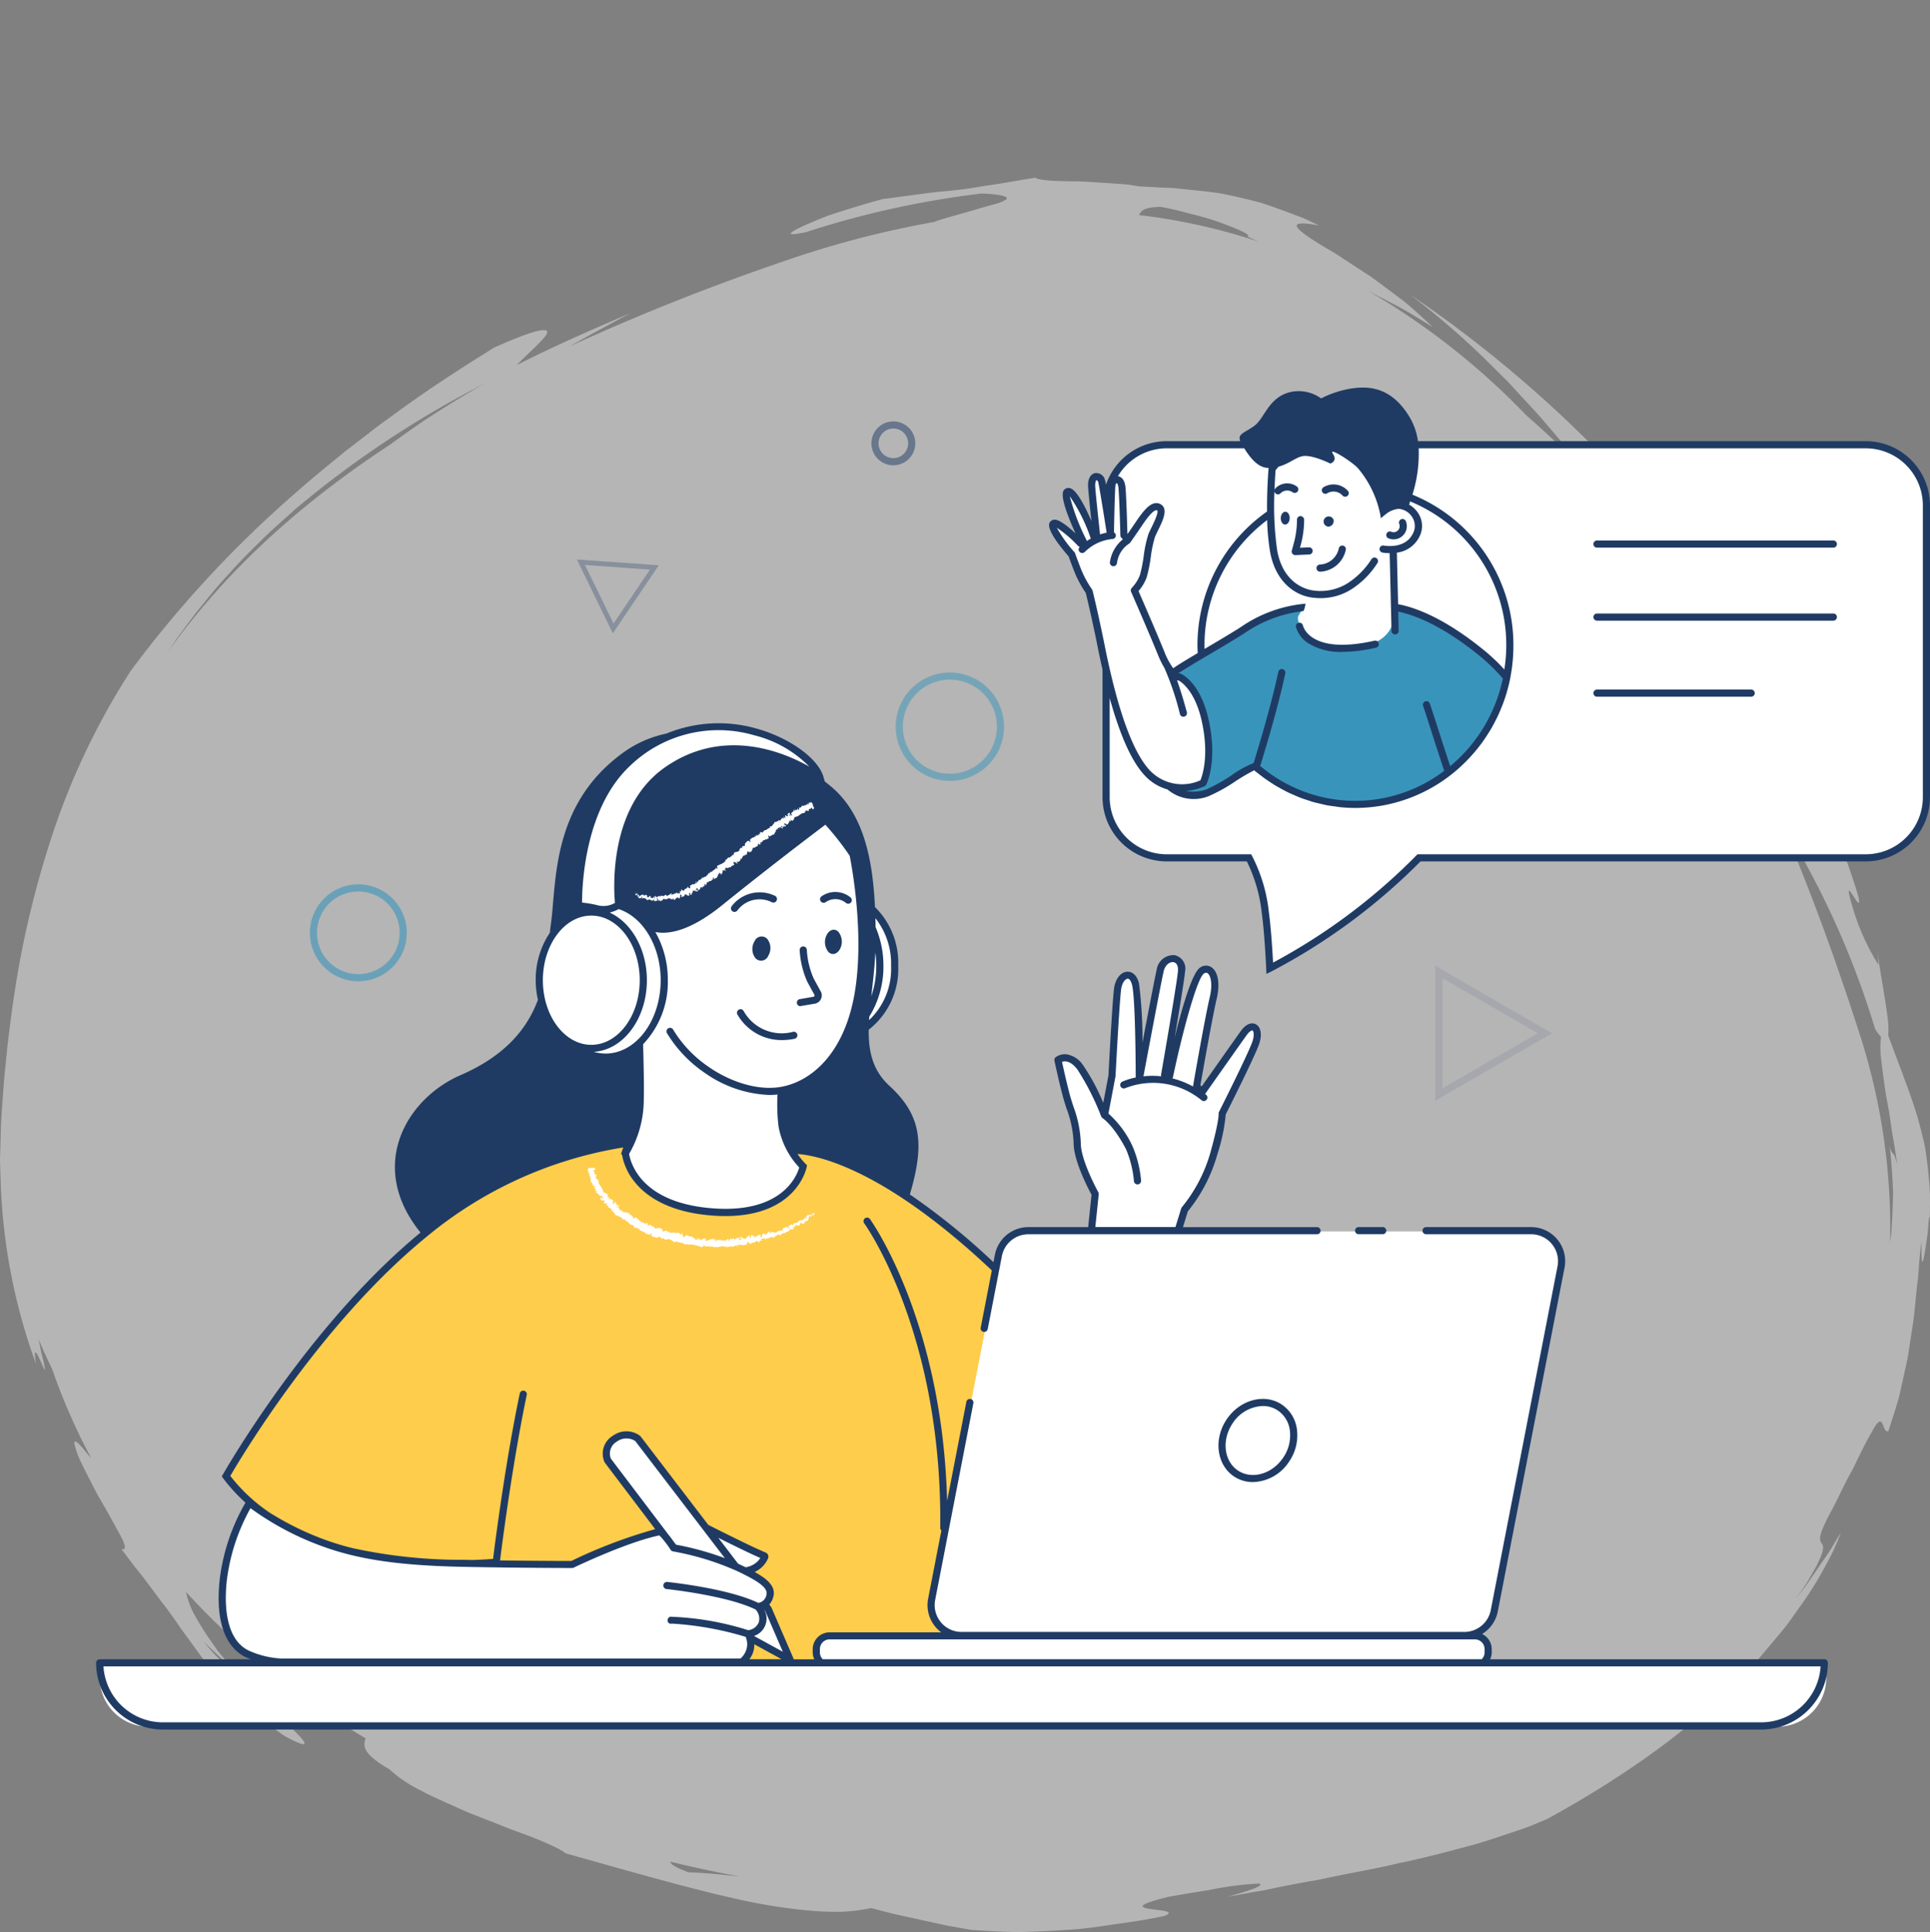 <svg xmlns="http://www.w3.org/2000/svg" width="250" height="250.197" viewBox="0 0 250 250.197">
  <rect x="0" y="0" width="250" height="250.197" fill="#808080" stroke="none"/>
  <g id="Group_4534" data-name="Group 4534" transform="translate(-56.224 -61.298)">
    <rect id="Rectangle_1724" data-name="Rectangle 1724" width="250" height="250" transform="translate(56.224 61.298)" fill="#fff" opacity="0"/>
    <path id="Path_7823" data-name="Path 7823" d="M333.7,242.178c.062.354.123.711.18,1.074.08.841.148,1.706.205,2.572s.1,1.739.139,2.594c-.028.858-.055,1.7-.082,2.514-.044.809-.085,1.586-.124,2.316-.034.552-.115,1.063-.19,1.549a81.607,81.607,0,0,0-3.944-26.971c-6.943-21.648-15.469-41.47-25.949-58q2.62,3.656,5.088,7.435c.987.051-4.555-9.555-.725-4.412,1.678,2.577,1.189,2.56,1.358,3.188.846,1.279,1.6,2.609,2.4,3.914s1.6,2.619,2.333,3.962l-.3,3.13c2.581,7.178,5.518,12.438,8.6,18.334a111.671,111.671,0,0,1,9.2,21.8,7.469,7.469,0,0,0,.767,1.025,11.376,11.376,0,0,0,0,2.74c.166,1.28.335,2.986.722,5.224.1.558.214,1.151.331,1.782q.139.953.294,2.022c.2,1.427.552,3,.725,4.784C334.29,242.609,334.088,243.87,333.7,242.178Zm-34.022-78.719q-2.609-3.706-5.369-7.145l.6.592c.589.6,1.144,1.258,1.72,1.935a27.783,27.783,0,0,1,3.306,4.7C299.983,163.7,299.864,163.626,299.673,163.459Zm-63.134-41.684c.28-.5.45-.989,2.761-1.068a38.369,38.369,0,0,1,3.763.869,37.049,37.049,0,0,1,3.989,1.168c2.425.891,4.144,1.645,3.492,1.8.471.221.951.439,1.431.656A77.739,77.739,0,0,0,236.539,121.775ZM184.432,336.9c-2.654-.314-4.934-.471-6.263-.51-1.783-.679-2.355-1.093-2.332-1.369q4.387,1.067,8.945,1.914C184.668,336.925,184.544,336.919,184.432,336.9Zm-40.5-188.514c-1.563,1.081-3.029,2.109-4.4,3.117-12.38,8.108-21.74,16.969-28.768,26.819.515-.772,1.016-1.558,1.58-2.3l2.006-2.7c1.42-1.739,2.817-3.523,4.38-5.17,1.5-1.708,3.145-3.291,4.774-4.9.832-.787,1.7-1.543,2.548-2.316l1.288-1.15,1.335-1.1A128.6,128.6,0,0,1,152,143.485C149.053,145.091,146.385,146.795,143.929,148.39Zm195.016,99.231c-.109-1.359-.236-2.565-.377-3.663a21.847,21.847,0,0,0-.565-2.994c-.222-.915-.45-1.765-.686-2.594-.938-3.037-2.054-5.79-3.736-10.357a10.7,10.7,0,0,0-.095-2.434c-.338-2.753-1.13-6.7-1.317-8.678l.158,1.983A29.484,29.484,0,0,1,328.857,211c-1.43-4.813,1.637,2.274.825-1.115a81.825,81.825,0,0,0-6.543-15.675c-2.105-3.842-4.262-7.324-7.495-13.351-1.294-2.784-2.522-5.436-3.949-7.868-.7-1.224-1.383-2.421-2.094-3.58q-1.11-1.715-2.225-3.353l-1.117-1.625c-.382-.531-.785-1.046-1.177-1.563l-2.373-3.047c-.792-1-1.662-1.946-2.492-2.911-.854-.948-1.655-1.93-2.56-2.84a160.654,160.654,0,0,0-26.024-22.017,103.107,103.107,0,0,1,11.221,9.85l1.439,1.422,1.4,1.523c.938,1.037,1.94,2.06,2.907,3.169l2.951,3.45c1.016,1.179,1.973,2.467,3.02,3.746-2.519-2.647-5.174-5.15-7.9-7.541a93.609,93.609,0,0,0-20.494-16.109c.3.156.591.316.885.465l2.866,1.488c1.814.971,3.364,1.975,4.668,2.775-.794-.768-1.741-1.627-2.777-2.536a19.511,19.511,0,0,0-1.649-1.334l-1.766-1.324-1.8-1.33-1.845-1.194-1.768-1.155c-.568-.381-1.116-.745-1.657-1.044-4.254-2.506-6.525-4.182-1.47-3.251-.733-.346-1.426-.684-2.095-.978l-1.949-.737c-1.238-.458-2.355-.856-3.384-1.2-2.1-.555-3.829-.943-5.439-1.261-1.628-.238-3.146-.369-4.8-.545l-1.27-.13-1.359-.056-3.048-.161c-.553-.087-1.157-.213-1.8-.265l-2.012-.143c-1.383-.078-2.822-.2-4.152-.239-2.66-.013-4.9-.093-5.439-.466-2.038.3-3.509.592-4.776.787-.633.1-1.214.19-1.786.266l-1.719.29c-1.186.179-2.508.326-4.313.484-1.8.189-4.046.538-7.136.924-2.056.542-4.06,1.17-5.834,1.732l-1.282.419-1.152.46c-.729.3-1.375.573-1.915.817-2.157.98-2.6,1.464.177.87a119.039,119.039,0,0,1,22.786-5.008c2.81.121,3.547.445,3.147.781a4.321,4.321,0,0,1-1.336.558c-.654.188-1.476.39-2.346.667-1.746.514-3.718,1.038-5.045,1.46-.2.076-.386.148-.556.217a125.681,125.681,0,0,0-19.553,5.105,296.008,296.008,0,0,0-27.676,11c2.6-1.47,5.241-2.9,7.889-4.309-4.962,2.122-9.917,4.277-14.735,6.73,1.05-1.168,3.3-3.054,3.824-3.95s-.772-1-6.766,1.693c-4.54,2.813-8.93,5.665-13.115,8.76-1.057.753-2.105,1.515-3.123,2.321l-3.075,2.37c-2,1.645-4.023,3.25-5.96,4.979A144.577,144.577,0,0,0,105.936,180.8a93.081,93.081,0,0,0-9.9,20.464,124.863,124.863,0,0,0-5.325,22.373c-.28,1.907-.512,3.824-.745,5.743-.18,1.923-.414,3.848-.542,5.781s-.308,3.856-.335,5.854L89,243.994c.011.993.061,1.989.091,2.984a75.737,75.737,0,0,0,4.564,23.555c-.421-2.7.283-1.053.765.032.243.545.431.953.4.622a10.778,10.778,0,0,0-.23-1.126c-.075-.3-.166-.673-.275-1.117-.087-.451-.189-.977-.307-1.589.241.56.453,1.112.7,1.651s.5,1.066.755,1.6c.115.24.224.484.333.73a79.5,79.5,0,0,0,5.034,11.46c-.371-.434-.7-.823-.941-1.132a8.607,8.607,0,0,0-.772-.839c-.384-.346-.516-.281-.467.087a10.151,10.151,0,0,0,.621,1.891c.379.835.895,1.842,1.443,2.921l.848,1.654L102.5,289c.619,1.062,1.177,2.1,1.647,2.96.983,1.689,1.428,2.824.571,2.556l1.63,2.17c.534.659,1.027,1.282,1.483,1.877.91,1.193,1.676,2.273,2.425,3.215.729.96,1.363,1.854,1.953,2.72s1.2,1.641,1.785,2.464,1.185,1.654,1.868,2.509c.7.835,1.467,1.717,2.355,2.679a35.61,35.61,0,0,0,3.173,3.05c.619.545,1.284,1.115,2,1.716.735.575,1.538,1.159,2.4,1.783,4.456,2.428,2.668.485-.686-2.483-.853-.725-1.727-1.627-2.672-2.487-.928-.881-1.916-1.74-2.785-2.664l-2.487-2.534c-.755-.763-1.345-1.5-1.817-2.043l4.322,4.132c-.585-.664-1.153-1.329-1.7-1.986l-.793-.978-.709-1a41.448,41.448,0,0,1-2.28-3.624,10.843,10.843,0,0,1-1.09-2.944,104.893,104.893,0,0,0,23.27,18.965c-.362.987-.391,1.993,3.093,4.011a16.7,16.7,0,0,0,4.122,2.763c.986.566,2.143,1.046,3.33,1.6,1.2.52,2.428,1.125,3.71,1.6l3.756,1.475c1.205.5,2.395.878,3.442,1.3,1.054.409,1.989.8,2.75,1.173a8.161,8.161,0,0,1,1.719.969c8.549,2.394,16.124,4.591,22.77,6.044a72.26,72.26,0,0,0,9.209,1.4,37.913,37.913,0,0,0,4,.107,23.736,23.736,0,0,0,3.567-.467l3.194.813,3.217.706,3.236.707,3.252.592c1.317.094,2.581.165,3.8.217s2.39.087,3.526.038c2.27-.063,4.382-.184,6.394-.338,2.012-.178,3.922-.495,5.793-.759l2.784-.42c.923-.148,1.84-.354,2.764-.523,1.632-.629-.421-.715-1.767-.916s-1.987-.516,2.36-1.586l2.74-.47c1.007-.158,2.083-.316,3.148-.528a39.858,39.858,0,0,1,5.849-.707c.93.368-3.144,1.4-4.052,1.708l3.092-.573,1.507-.256,1.47-.309c1.946-.4,3.831-.75,5.671-1.061,3.635-.814,7.125-1.354,10.44-2.167,3.359-.666,6.541-1.555,9.748-2.4,1.591-.453,3.147-1,4.73-1.522.787-.27,1.585-.522,2.37-.821l2.335-.974c7.9-4.324,17.065-10.277,24.1-17.368l2.576-2.634c.858-.852,1.58-1.809,2.346-2.686.742-.9,1.5-1.751,2.164-2.641l1.875-2.634a44.9,44.9,0,0,0,3.022-4.922,27.193,27.193,0,0,0,1.944-4.23L326.1,294.64c-.484.737-.994,1.457-1.489,2.186l-1.5,2.175c-.5.721-1.077,1.39-1.613,2.086.565-.779,1.081-1.446,1.472-2.075s.706-1.184.973-1.664a14.952,14.952,0,0,0,1.021-2.128c.354-.978.128-1.228-.047-1.514s-.3-.609.158-1.758a24.444,24.444,0,0,1,1.192-2.442c.6-1.081,1.249-2.556,2.232-4.418q.285-.519.544-.991l.44-.923.776-1.572c.472-.932.857-1.64,1.173-2.168.558-1.084.888-1.433,1.112-1.424.448.016.464,1.483,1.058,1.244.291-.86.591-1.8.9-2.785l.46-1.519c.12-.527.241-1.065.365-1.61l.734-3.342c.212-1.137.356-2.3.538-3.434.41-2.272.526-4.529.777-6.552.144-1.011.167-1.975.251-2.861s.165-1.7.273-2.413c-.066,4.133.259,2.558.584.4.076-.539.172-1.115.225-1.643s.084-1.012.113-1.366c.068-.71.118-.9.147.08C338.989,250.5,339.038,248.98,338.945,247.621Z" transform="translate(-32.776 -32.626)" fill="#e7e7e7" fill-rule="evenodd" opacity="0.52"/>
    <path id="Path_7947" data-name="Path 7947" d="M613.6,419.482l12.355,7.132L613.6,433.747Zm-.926-1.6v17.473l15.132-8.736Z" transform="translate(-370.534 -231.511)" fill="#1f3b64" fill-rule="evenodd" opacity="0.1"/>
    <path id="Path_7948" data-name="Path 7948" d="M350.053,238.591l7.3,4.216-7.3,4.216Zm-.637,9.534,9.212-5.318-9.212-5.318Z" transform="matrix(0.899, -0.438, 0.438, 0.899, -287.198, 73.297)" fill="#1f3b64" fill-rule="evenodd" opacity="0.3"/>
    <path id="Path_7949" data-name="Path 7949" d="M425.075,325.251a6.091,6.091,0,1,1,6.092-6.091A6.1,6.1,0,0,1,425.075,325.251Zm0-13.108a7.017,7.017,0,1,0,7.018,7.017A7.025,7.025,0,0,0,425.075,312.143Z" transform="translate(-245.81 -163.75)" fill="#3994bb" fill-rule="evenodd" opacity="0.5"/>
    <path id="Path_7951" data-name="Path 7951" d="M412.134,226.345a1.917,1.917,0,1,1,1.917-1.916A1.919,1.919,0,0,1,412.134,226.345Zm2.843-1.916a2.842,2.842,0,1,0-2.843,2.842A2.845,2.845,0,0,0,414.977,224.429Z" transform="translate(-240.192 -105.716)" fill="#1f3b64" fill-rule="evenodd" opacity="0.5"/>
    <path id="Path_7952" data-name="Path 7952" d="M213.035,400.15a5.351,5.351,0,1,1,5.352-5.351A5.358,5.358,0,0,1,213.035,400.15Zm0-11.629a6.277,6.277,0,1,0,6.278,6.277A6.285,6.285,0,0,0,213.035,388.521Z" transform="translate(-110.396 -212.698)" fill="#3994bb" fill-rule="evenodd" opacity="0.6"/>
    <path id="Path_7953" data-name="Path 7953" d="M592.407,230H501.813a7.847,7.847,0,0,0-7.854,7.838v37.769a7.846,7.846,0,0,0,7.854,7.838h10.666a19.762,19.762,0,0,1,2.115,7.11c.377,2.718.574,7.18.574,7.18a76.934,76.934,0,0,0,19.338-14.29h57.9a7.847,7.847,0,0,0,7.855-7.838V237.838A7.847,7.847,0,0,0,592.407,230Z" transform="translate(-294.452 -111.108)" fill="#fff" fill-rule="evenodd"/>
    <path id="Path_7954" data-name="Path 7954" d="M568.23,265.782a20.015,20.015,0,1,1-20.009-20.525A20.272,20.272,0,0,1,568.23,265.782Z" transform="translate(-316.404 -120.886)" fill="#fff" fill-rule="evenodd"/>
    <path id="Path_7955" data-name="Path 7955" d="M569.929,238.253a3.523,3.523,0,0,0-1.88.724,13.8,13.8,0,0,0-2.291-6.273c-2.07-2.972-9.9-2.746-12.247.873a51.471,51.471,0,0,0,.209,10.586c.625,3.5,2.676,4.912,4.256,5.388-.039.541-.087,1.082-.14,1.567a4.2,4.2,0,0,1-.745,1.7s-.631,3.792,6.363,4.008c5.6.172,5.983-3.451,5.983-3.451s-.011-2.174-.155-4.4c-.07-1.084-.127-3.164-.166-5.012a3.484,3.484,0,0,0,2.982-1.7A2.684,2.684,0,0,0,569.929,238.253Z" transform="translate(-332.496 -111.526)" fill="#fff" fill-rule="evenodd"/>
    <path id="Path_7956" data-name="Path 7956" d="M494.409,272.877c-1.04-4.551-3.284-5.485-3.284-5.485s-1.077.166-2.41-3.1c-1.22-2.991-3.148-7.389-3.464-8.109a5.461,5.461,0,0,0,1.163-1.845c.408-1.191.66-4.262,1.1-5.3s1.7-3.071.974-3.573-1.633.6-2.606,2.037c-.711,1.053-1.285,1.866-1.544,2.231-.284-.728-.434-.673-.434-.673s-.113-4.452-.245-6.105-1.208-1.141-1.307-.514-.2,6.355-.2,6.355-1.022-6.572-1.16-6.844c-.412-.813-1.34-.7-1.267.781.053,1.057.671,6.624.671,6.624h-.331s-2.485-6.611-3.512-5.918c-.755.51,2.1,6.446,2.1,6.446l-.374.2s-3.015-3.107-3.545-2.513,2.419,3.967,2.419,3.967.1.331.728,1.951a13.5,13.5,0,0,0,1.515,2.818s.726,2.9,1.574,7.133,2.787,12.936,5.936,16.321a6.327,6.327,0,0,0,7.269,1.33S495.64,278.264,494.409,272.877Z" transform="translate(-282.085 -118.449)" fill="#fff" fill-rule="evenodd"/>
    <path id="Path_7957" data-name="Path 7957" d="M380.022,400.48c.315,4.861,1.916,10.738,6.546,9.472,4.265-1.168,6.933-4.6,6.933-9.472s-2.6-8.446-7.139-9.476C382.473,390.122,379.483,392.171,380.022,400.48Z" transform="translate(-221.394 -214.168)" fill="#fff" fill-rule="evenodd"/>
    <path id="Path_7958" data-name="Path 7958" d="M370,399.972c0,5.494,3.4,9.948,7.6,9.948s7.6-4.454,7.6-9.948-3.4-9.949-7.6-9.949S370,394.477,370,399.972Z" transform="translate(-215.012 -213.66)" fill="#fff" fill-rule="evenodd"/>
    <path id="Path_7959" data-name="Path 7959" d="M177,524.415s10.811-19.186,25.495-31.249C217.571,480.78,232.279,481,232.279,481l17.632,1.193s9.744-1.33,28.461,17.124c1.582,1.56-4.426,49.24-4.426,49.24s-62.333.721-62.217,0l.232-13S187.291,538.31,177,524.415Z" transform="translate(-91.326 -271.964)" fill="#ffcb57" fill-rule="evenodd"/>
    <g id="mask1_0_971" data-name="mask1 0 971" transform="translate(85.674 209.036)">
      <path id="Path_7960" data-name="Path 7960" d="M177,524.415s10.811-19.186,25.495-31.249C217.571,480.78,232.279,481,232.279,481l17.632,1.193s9.744-1.33,28.461,17.124c1.582,1.56-4.426,49.24-4.426,49.24s-62.333.721-62.217,0l.232-13S187.291,538.31,177,524.415Z" transform="translate(-177 -481)" fill="#ffcd4c" fill-rule="evenodd"/>
    </g>
    <path id="Path_7961" data-name="Path 7961" d="M338.977,370.045a36.5,36.5,0,0,0-3.531-4.464s-6.962,5.213-13.7,10.667c-7.292,5.9-10.058,2.51-10.058,2.51a18.138,18.138,0,0,1-3.488.138,5.242,5.242,0,0,0-4.3,7.993c1.8,3.253,5.439,3.491,7.264,3.386.112,3.189.3,9.073.226,11.453-.131,4.288-1.734,6.89-1.924,6.968.085.726,1.1,6.828,11.17,7.636,10.713.859,11.889-5.882,11.889-5.882a10.056,10.056,0,0,1-2.743-5.274,26.784,26.784,0,0,1-.1-4.572c4.092-.692,8.525-4.362,9.946-12.359C341.09,379.937,338.977,370.045,338.977,370.045Z" transform="translate(-172.14 -197.996)" fill="#fff" fill-rule="evenodd"/>
    <path id="Path_7962" data-name="Path 7962" d="M346.084,618.832s6.889,3.521,8.943,4.341c.31.124-1.021,2.458-3.709,1.936l-3.763-.731Z" transform="translate(-199.685 -360.294)" fill="#fff" fill-rule="evenodd"/>
    <path id="Path_7963" data-name="Path 7963" d="M307.678,405.61c0,5.5-3.406,9.958-7.607,9.958s-7.607-4.459-7.607-9.958,3.406-9.957,7.607-9.957S307.678,400.11,307.678,405.61Z" transform="translate(-165.322 -217.268)" fill="#fff" fill-rule="evenodd"/>
    <path id="Path_7964" data-name="Path 7964" d="M303.2,407.624c0,4.876-3.019,8.829-6.745,8.829s-6.744-3.953-6.744-8.829,3.019-8.828,6.744-8.828S303.2,402.748,303.2,407.624Z" transform="translate(-163.555 -219.282)" fill="#fff" fill-rule="evenodd"/>
    <path id="Path_7965" data-name="Path 7965" d="M335.166,338.587s-10.164-7.785-19.91-.9c-7.621,5.387-6.188,17.369-6.188,17.369a3.576,3.576,0,0,1-2.685.549,10.692,10.692,0,0,0-2.529-.392s-.48-12.156,6.412-18.54C320.432,327.262,333.9,334.261,335.166,338.587Z" transform="translate(-172.617 -176.475)" fill="#fff" fill-rule="evenodd"/>
    <path id="Path_7966" data-name="Path 7966" d="M314.122,590.653a2.276,2.276,0,0,1,.952-2.849,2.518,2.518,0,0,1,2.941,0l16.921,22.09,2.846,6.58-6.966-3.813Z" transform="translate(-179.09 -340.114)" fill="#fff" fill-rule="evenodd"/>
    <path id="Path_7967" data-name="Path 7967" d="M178.76,611.847a25.666,25.666,0,0,0-3.412,10.074c-.587,5.659.978,8.587,3.324,9.562a11.8,11.8,0,0,0,4.107.977h59.831a3.064,3.064,0,0,0,1.153-2.2c-.04-1.27-.386-1.462-.386-1.462a2.194,2.194,0,0,0,1.85-1.308,2.233,2.233,0,0,0-.578-2.231,1.7,1.7,0,0,0,1.578-1.331c.375-1.271-.942-2.223-4.122-3.709a36,36,0,0,0-8.345-2.547s-1.439-2.172-1.809-2.1c-4.408.881-11.349,4.238-11.349,4.238s-6.5,0-14.046-.147-13.164-.789-18.259-2.657A35.906,35.906,0,0,1,178.76,611.847Z" transform="translate(-90.188 -355.818)" fill="#fff" fill-rule="evenodd"/>
    <path id="Path_7968" data-name="Path 7968" d="M491.478,454.329l1.933-6.269a19.98,19.98,0,0,0,3.785-7.234c1.207-4.34,1.083-5.2,1.083-5.2s3.587-7.1,4.312-9.031-.322-3.054-1.53-1.366-5.333,7.542-5.333,7.542l-.773-.617s1.52-8.766,2.164-11.5-.327-4.269-1.454-3.545c-1.536.985-4.216,13.692-4.216,13.692l-.636-.147s2.081-11.934,2.2-13.464c.161-2.171-2.273-2.164-2.769-.085-.355,1.483-2.706,14.044-2.706,14.044s0-10.342-.484-12.271-2.094-1.286-2.335.643-.724,11.252-.724,11.252l-.967,5.064a33.062,33.062,0,0,0-3.151-6.2c-1.53-2.01-2.888-.956-2.888-.956s.469,2.234,1.038,4.436c.518,2,1.458,3.923,1.458,6.335s2.335,6.591,2.335,6.591l-.8,7.716Z" transform="translate(-283.573 -230.026)" fill="#fff" fill-rule="evenodd"/>
    <path id="Path_7969" data-name="Path 7969" d="M500.325,566.1h-65.2a3.947,3.947,0,0,1-3.879-4.7l8.659-44.533a3.95,3.95,0,0,1,3.879-3.193h65.2a3.946,3.946,0,0,1,3.879,4.7L504.206,562.9A3.952,3.952,0,0,1,500.325,566.1Z" transform="translate(-254.216 -292.904)" fill="#fff" fill-rule="evenodd"/>
    <path id="Path_7970" data-name="Path 7970" d="M475.52,663.632H391.051a1.328,1.328,0,0,1-1.329-1.326V661.1a1.328,1.328,0,0,1,1.329-1.326H475.52a1.328,1.328,0,0,1,1.328,1.326v1.205A1.327,1.327,0,0,1,475.52,663.632Z" transform="translate(-227.651 -386.533)" fill="#fff" fill-rule="evenodd"/>
    <path id="Path_7971" data-name="Path 7971" d="M544.572,582.974c-1.555,2.369-4.474,3.206-6.518,1.869s-2.442-4.342-.887-6.711,4.474-3.206,6.518-1.869S546.127,580.6,544.572,582.974Z" transform="translate(-321.534 -332.606)" fill="#fff" fill-rule="evenodd"/>
    <path id="Path_7972" data-name="Path 7972" d="M137.308,677.666H348.324a6.3,6.3,0,0,0,6.308-6.3v-1.878H131v1.878A6.3,6.3,0,0,0,137.308,677.666Z" transform="translate(-61.847 -392.76)" fill="#fff" fill-rule="evenodd"/>
    <path id="Path_7973" data-name="Path 7973" d="M556.776,294.082c-5.644-4.644-9.638-5.8-11.508-6.082.034,1.126.039,1.932.039,1.932s-.384,3.623-5.992,3.45c-7.006-.216-6.374-4.007-6.374-4.007a4.641,4.641,0,0,0,.68-1.368,17.122,17.122,0,0,0-8.042,2.926c-2.42,1.563-7.53,4.408-8.848,5.369a2.654,2.654,0,0,1-.007.45.968.968,0,0,0,.633.27s2.249.934,3.291,5.484c1.233,5.387-.243,8.22-.243,8.22a6.969,6.969,0,0,1-4.407.419,4.871,4.871,0,0,0,4.959.861c1.485-.455,5.886-3.7,6.242-3.39a19.681,19.681,0,0,0,12.975,4.882,20.174,20.174,0,0,0,19.639-16.41A25.061,25.061,0,0,0,556.776,294.082Z" transform="translate(-308.577 -148.278)" fill="#5ae2e2" fill-rule="evenodd"/>
    <g id="mask2_0_971" data-name="mask2 0 971" transform="translate(207.423 139.722)">
      <path id="Path_7974" data-name="Path 7974" d="M556.776,294.082c-5.644-4.644-9.638-5.8-11.508-6.082.034,1.126.039,1.932.039,1.932s-.384,3.623-5.992,3.45c-7.006-.216-6.374-4.007-6.374-4.007a4.641,4.641,0,0,0,.68-1.368,17.122,17.122,0,0,0-8.042,2.926c-2.42,1.563-7.53,4.408-8.848,5.369a2.654,2.654,0,0,1-.007.45.968.968,0,0,0,.633.27s2.249.934,3.291,5.484c1.233,5.387-.243,8.22-.243,8.22a6.969,6.969,0,0,1-4.407.419,4.871,4.871,0,0,0,4.959.861c1.485-.455,5.886-3.7,6.242-3.39a19.681,19.681,0,0,0,12.975,4.882,20.174,20.174,0,0,0,19.639-16.41A25.061,25.061,0,0,0,556.776,294.082Z" transform="translate(-516 -288)" fill="#3994bb" fill-rule="evenodd"/>
    </g>
    <g id="mask3_0_971" data-name="mask3 0 971" transform="translate(68.682 111.492)">
      <path id="Path_7975" data-name="Path 7975" d="M345.355,459.81H138.329a7.724,7.724,0,0,1-7.7-7.249H353.059A7.726,7.726,0,0,1,345.355,459.81ZM149.636,450.6c-2.459-1.024-3.538-4.253-3.038-9.088a25.564,25.564,0,0,1,3.079-9.436,37.345,37.345,0,0,0,9.236,4.913c4.755,1.743,10.084,2.521,18.388,2.684,7.451.146,13.974.148,14.04.148a.469.469,0,0,0,.2-.046c.069-.034,6.8-3.278,11.1-4.176a11.962,11.962,0,0,1,1.458,1.874.464.464,0,0,0,.313.2,35.7,35.7,0,0,1,8.213,2.509c.191.089.692.32,1.028.5,2.309,1.158,3.069,1.892,2.843,2.663a1.249,1.249,0,0,1-1.048.992c-3.918-1.879-11.465-2.676-11.789-2.709a.471.471,0,0,0-.507.413.462.462,0,0,0,.413.506c.078.009,7.766.818,11.524,2.643a1.711,1.711,0,0,1,.418,1.685,1.672,1.672,0,0,1-1.364,1,37.657,37.657,0,0,0-10.1-1.745.5.5,0,0,0-.333.593.429.429,0,0,0,.546.3,41.482,41.482,0,0,1,9.567,1.719,2.59,2.59,0,0,1,.189,1.076,2.477,2.477,0,0,1-.862,1.72H153.561A11.478,11.478,0,0,1,149.636,450.6Zm46.726-24.93a1.776,1.776,0,0,1,.781-2.225,2.1,2.1,0,0,1,2.369-.069l11.61,15.175a37.833,37.833,0,0,0-6.326-1.749l-.377-.5c-.235-.332-.44-.6-.618-.816Zm19.358,12.853a2.652,2.652,0,0,1-.758.766,2.988,2.988,0,0,1-1.143.441c-.26-.126-.527-.254-.8-.383-.06-.028-.122-.054-.183-.083l-2.566-3.355C212.171,436.864,214.457,437.985,215.721,438.527Zm-.789,11.174,3.533,1.936H214.3a2.98,2.98,0,0,0,.635-1.84C214.938,449.76,214.933,449.735,214.931,449.7Zm3.7.972-3.733-2.045a2.369,2.369,0,0,0,1.311-3.425l.136.179Zm4.8-.343a1.261,1.261,0,0,1,1.261-1.259h83.582a1.261,1.261,0,0,1,1.261,1.259v.414a1.254,1.254,0,0,1-.373.893H223.8a1.255,1.255,0,0,1-.373-.893ZM193.82,355.335c3.46,0,6.275,3.753,6.275,8.367s-2.815,8.367-6.275,8.367-6.273-3.754-6.273-8.367S190.362,355.335,193.82,355.335Zm5.065-19.439a16.516,16.516,0,0,1,16.089-3.9,15.036,15.036,0,0,1,7.084,4.043c-3.346-1.9-11.214-5.2-18.773.152-7.165,5.07-6.58,15.558-6.4,17.5a3.005,3.005,0,0,1-2.08.344,13.9,13.9,0,0,0-2.18-.385C192.62,351.476,192.951,341.4,198.885,335.9Zm25.255,7.669a35.583,35.583,0,0,1,3.15,4.021c.2.968,1.987,10.213.617,17.942-1.459,8.216-6.126,11.615-10.009,12.057-3.209.361-6.637-1.105-8.782-2.6a15.585,15.585,0,0,1-4.7-4.9.462.462,0,1,0-.786.487,16.662,16.662,0,0,0,4.952,5.17,15.449,15.449,0,0,0,8.311,2.82,9.71,9.71,0,0,0,1.048-.058,24.715,24.715,0,0,0,.129,4.106,10.476,10.476,0,0,0,2.685,5.344c-.321,1.114-2.261,6.007-11.325,5.28-9.151-.735-10.516-5.855-10.711-7.043a14.012,14.012,0,0,0,1.9-7.088c.046-1.514-.01-4.389-.086-7.113a11.646,11.646,0,0,0,3.2-8.291,12.436,12.436,0,0,0-1.616-6.238c1.675.329,4.471-.083,8.682-3.494C216.619,349.257,222.669,344.673,224.14,343.565ZM195.672,373.2a5.424,5.424,0,0,1-1.529-.226c3.82-.219,6.878-4.287,6.878-9.27,0-4.049-2.021-7.492-4.826-8.762a4.417,4.417,0,0,0,1.166-.45c3.121,1.012,5.447,4.752,5.447,9.212C202.808,368.937,199.607,373.2,195.672,373.2Zm34.161-4.785a12.28,12.28,0,0,0,1.829-6.566,12.68,12.68,0,0,0-1.016-5.023q-.009-.582-.025-1.156a9.5,9.5,0,0,1,2.031,6.18,9.114,9.114,0,0,1-2.849,7.02C229.814,368.715,229.822,368.565,229.834,368.412Zm.779-8.309a12.584,12.584,0,0,1,.125,1.743,12.09,12.09,0,0,1-.646,3.918C230.292,363.991,230.52,362.1,230.613,360.1Zm26.613,24.692a14.894,14.894,0,0,0-.955-4.74c-.185-.573-.369-1.138-.517-1.711-.43-1.666-.806-3.368-.958-4.075.37-.128,1.115-.161,1.99.99a32.864,32.864,0,0,1,3.085,6.085c0,.012.018.016.023.028a.451.451,0,0,0,.163.195l0,0s0,0,.006.005,1.365.851,3.019,4a13.686,13.686,0,0,1,1.03,4.146.461.461,0,0,0,.46.423h.041a.463.463,0,0,0,.421-.5,14.352,14.352,0,0,0-1.131-4.5,12.9,12.9,0,0,0-3.094-4.175l.918-4.838c.005-.093.484-9.329.722-11.22.116-.929.57-1.386.841-1.4.228-.037.455.306.583.815.365,1.457.465,8.362.469,11.974a8.4,8.4,0,0,0-1.743.541.462.462,0,0,0,.4.835,9.864,9.864,0,0,1,9.872,1.572.463.463,0,1,0,.557-.739c-.038-.03-.077-.051-.116-.079a.391.391,0,0,0,.061-.057s4.119-5.853,5.325-7.54c.409-.572.706-.655.769-.626.132.07.3.618-.051,1.56-.707,1.884-4.251,8.916-4.287,8.987a.512.512,0,0,0-.046.256c0,.038.057.97-1.069,5.023a19.694,19.694,0,0,1-3.681,7.051.465.465,0,0,0-.1.17l-.742,2.412h-10.38l.441-4.237a.456.456,0,0,0-.056-.273C259.477,391.12,257.226,387.057,257.226,384.795Zm10.734-22.244c.208-.867.812-1.26,1.269-1.187.415.065.633.487.585,1.132-.109,1.491-2.165,13.3-2.185,13.42a.446.446,0,0,0,.024.227,10.665,10.665,0,0,0-2.309,0C265.757,373.935,267.649,363.853,267.96,362.551Zm5.222.287c.28-.179.421-.08.471-.044.348.246.709,1.272.281,3.095-.64,2.716-2.107,11.167-2.168,11.526,0,.015.005.03,0,.046a11.363,11.363,0,0,0-2.674-1.05.458.458,0,0,0,.077-.172C270.469,370.083,272.323,363.389,273.181,362.837Zm80.354,88.8H310.252a2.12,2.12,0,0,0,.206-.893v-.414a2.182,2.182,0,0,0-1.249-1.965,4.4,4.4,0,0,0,2.032-2.91l8.649-44.537a4.41,4.41,0,0,0-4.329-5.247H301.954a.462.462,0,1,0,0,.925H315.56a3.483,3.483,0,0,1,3.42,4.146l-8.649,44.537a3.49,3.49,0,0,1-3.421,2.82H241.784a3.482,3.482,0,0,1-3.42-4.146l4.949-25.48a.463.463,0,1,0-.909-.177l-2.492,12.832c-.619-23.458-9.9-36.368-9.993-36.5a.463.463,0,0,0-.747.548c.1.138,10.127,14.1,9.849,39.442a.457.457,0,0,0,.148.34l-1.714,8.821a4.385,4.385,0,0,0,1.694,4.371h-14.46a2.188,2.188,0,0,0-2.186,2.184v.414a2.093,2.093,0,0,0,.206.893h-2.685c-.006-.032,0-.064-.009-.094l-2.844-6.581a.531.531,0,0,0-.056-.1l-.24-.313a2.448,2.448,0,0,0,.507-.941c.4-1.346-.671-2.325-2.4-3.279a3.426,3.426,0,0,0,1.73-1.749.583.583,0,0,0-.3-.767c-1.436-.574-5.311-2.509-7.436-3.584l-8.767-11.459a.534.534,0,0,0-.067-.07,2.957,2.957,0,0,0-3.478-.046,2.708,2.708,0,0,0-1.138,3.429.493.493,0,0,0,.057.1l6.515,8.6a64.756,64.756,0,0,0-10.866,4.12c-.667,0-4.409-.007-9.229-.071.23-1.851,1.6-12.573,3.463-21.454a.463.463,0,0,0-.905-.19c-1.847,8.787-3.205,19.362-3.465,21.446-.469.04-1.382.1-2.623.143l-1.156-.022a66.059,66.059,0,0,1-14.346-1.5l-.183-.044q-.417-.1-.824-.215l-.129-.036c-.9-.249-1.762-.528-2.607-.837a37.973,37.973,0,0,1-7.054-3.467,21.912,21.912,0,0,1-5.112-4.769c1.36-2.337,11.727-19.734,25.264-30.835a53.06,53.06,0,0,1,25.633-11.7l-.171.485-.111.362.124.117a7.791,7.791,0,0,0,1.631,3.494c1.384,1.732,4.227,3.892,9.92,4.349.647.052,1.259.077,1.84.077,9.309,0,10.516-6.273,10.528-6.34l.042-.246-.181-.171a9.39,9.39,0,0,1-1.042-1.281c2.737.2,11.26,1.973,25.164,15.078l-1.441,7.416a.464.464,0,0,0,.367.542.47.47,0,0,0,.09.008.463.463,0,0,0,.452-.374l1.837-9.453a3.488,3.488,0,0,1,3.42-2.819h37.4a.462.462,0,1,0,0-.925H270.462l.63-2.046a20.411,20.411,0,0,0,3.813-7.34,24.158,24.158,0,0,0,1.1-5.217c.465-.923,3.589-7.148,4.273-8.972.468-1.246.315-2.332-.381-2.7-.221-.12-1.022-.4-1.958.9-1.015,1.42-4.093,5.791-5.044,7.143l-.175-.14c.262-1.494,1.541-8.782,2.11-11.2.449-1.906.2-3.462-.647-4.062a1.292,1.292,0,0,0-1.506.022c-1.029.66-2.354,5.281-3.3,9.105.592-3.494,1.288-7.713,1.355-8.6a1.765,1.765,0,0,0-1.367-2.114,2.195,2.195,0,0,0-2.311,1.887c-.214.9-1.128,5.685-1.836,9.433a57.7,57.7,0,0,0-.451-7.665c-.369-1.47-1.275-1.535-1.537-1.512-.847.05-1.547.96-1.7,2.211-.24,1.924-.706,10.9-.719,11.223l-.675,3.542a26.4,26.4,0,0,0-2.615-4.869,3.2,3.2,0,0,0-2.069-1.4,2.059,2.059,0,0,0-1.468.355.461.461,0,0,0-.169.46c0,.022.477,2.27,1.041,4.457.153.59.341,1.174.532,1.764a14.138,14.138,0,0,1,.911,4.456c0,2.287,1.915,5.941,2.319,6.686l-.436,4.19h-7.75a4.417,4.417,0,0,0-4.329,3.567l-.189.974a89.049,89.049,0,0,0-10.83-8.773c1.94-6.543,1.52-10.248-2.65-14.069-2.163-1.984-2.711-4.423-2.678-7.265a9.954,9.954,0,0,0,3.821-8.259,10.112,10.112,0,0,0-3.011-7.622c-.307-6.469-1.559-12.12-5.643-15.572-.3-.252-.579-.475-.857-.692l-.18-.62c-.693-2.379-4.417-5.058-8.665-6.232a17.822,17.822,0,0,0-11.685.653,14.5,14.5,0,0,0-5.695,2.546c-9.254,6.77-8.505,16.836-9.255,22.127-.051.354-.093.728-.133,1.114a10.849,10.849,0,0,0-1.833,6.155,11.7,11.7,0,0,0,.287,2.536c-1.344,3.6-4.074,7.174-10.021,9.75-6.328,2.74-11.3,10.247-6.721,18.174a17.248,17.248,0,0,0,1.535,2.211c-14.578,11.975-25.485,31.132-25.595,31.324l-.147.263.179.241a21.588,21.588,0,0,0,2.889,3.153,26.017,26.017,0,0,0-3.352,10.069c-.737,7.121,1.942,9.346,3.6,10.038.16.067.311.119.466.177h-19.6a.462.462,0,0,0-.463.462,8.65,8.65,0,0,0,8.643,8.636H345.355A8.65,8.65,0,0,0,354,452.1.462.462,0,0,0,353.536,451.636Z" transform="translate(-129.686 -286.955)" fill="#1f3b64" fill-rule="evenodd"/>
      <path id="Path_7976" data-name="Path 7976" d="M587.316,513.031a.462.462,0,1,0,0-.925h-3.121a.462.462,0,1,0,0,.925Z" transform="translate(-420.666 -403.39)" fill="#1f3b64" fill-rule="evenodd"/>
      <path id="Path_7977" data-name="Path 7977" d="M542.886,581.623c-1.411,2.152-4.047,2.932-5.87,1.736s-2.164-3.919-.753-6.07a4.858,4.858,0,0,1,3.948-2.3,3.463,3.463,0,0,1,1.921.561,3.652,3.652,0,0,1,1.588,2.642A5.072,5.072,0,0,1,542.886,581.623Zm-.245-6.845c-2.251-1.475-5.462-.576-7.152,2s-1.233,5.877,1.019,7.351a4.392,4.392,0,0,0,2.425.71,5.781,5.781,0,0,0,4.727-2.712,5.992,5.992,0,0,0,.978-4.056A4.566,4.566,0,0,0,542.641,574.778Z" transform="translate(-389.094 -443.099)" fill="#1f3b64" fill-rule="evenodd"/>
      <path id="Path_7978" data-name="Path 7978" d="M368.422,409.819a1.932,1.932,0,0,0-.14-2.2,1,1,0,0,0-1.643.327,1.932,1.932,0,0,0,.14,2.2A1,1,0,0,0,368.422,409.819Z" transform="translate(-281.364 -336.233)" fill="#1f3b64" fill-rule="evenodd"/>
      <path id="Path_7979" data-name="Path 7979" d="M392.77,405.576a2.034,2.034,0,0,0,.225,2.186c.483.488,1.163.3,1.521-.414a2.029,2.029,0,0,0-.225-2.186C393.808,404.672,393.127,404.858,392.77,405.576Z" transform="translate(-298.149 -334.679)" fill="#1f3b64" fill-rule="evenodd"/>
      <path id="Path_7980" data-name="Path 7980" d="M382.869,418.622a.487.487,0,0,0,.078-.006l1.729-.295a1.087,1.087,0,0,0,.762-1.7l-.857-1.572a10.766,10.766,0,0,1-.885-3.7.464.464,0,0,0-.463-.453h-.009a.463.463,0,0,0-.454.47,11.608,11.608,0,0,0,.982,4.1l.906,1.657a.211.211,0,0,1,.033.2c-.009.019-.032.075-.163.1l-1.735.3a.462.462,0,0,0,.077.918Z" transform="translate(-291.644 -338.528)" fill="#1f3b64" fill-rule="evenodd"/>
      <path id="Path_7981" data-name="Path 7981" d="M361.638,433.727a.463.463,0,0,0-.832.4,6.575,6.575,0,0,0,5.778,3.368,8.454,8.454,0,0,0,1.667-.172.463.463,0,0,0-.182-.907A5.65,5.65,0,0,1,361.638,433.727Z" transform="translate(-277.772 -352.994)" fill="#1f3b64" fill-rule="evenodd"/>
      <path id="Path_7982" data-name="Path 7982" d="M359.091,393.95a.462.462,0,0,0,.384-.2,3.569,3.569,0,0,1,4.463-1.048.463.463,0,1,0,.349-.857,4.561,4.561,0,0,0-5.578,1.388.462.462,0,0,0,.383.721Z" transform="translate(-276.406 -326.049)" fill="#1f3b64" fill-rule="evenodd"/>
      <path id="Path_7983" data-name="Path 7983" d="M391.481,392.594a2.175,2.175,0,0,1,2.634.1.467.467,0,0,0,.29.1.462.462,0,0,0,.289-.823,3.1,3.1,0,0,0-3.766-.122.463.463,0,0,0,.553.742Z" transform="translate(-296.987 -325.951)" fill="#1f3b64" fill-rule="evenodd"/>
      <path id="Path_7984" data-name="Path 7984" d="M586.559,262.451a7.4,7.4,0,0,1-7.389,7.383H521.095l-.138.143a77.243,77.243,0,0,1-18.567,13.884c-.073-1.382-.257-4.453-.542-6.509a20.51,20.51,0,0,0-2.162-7.269l-.13-.248H488.613a7.4,7.4,0,0,1-7.389-7.383V249.6c1.347,4.855,2.853,8.206,4.5,9.98a6.336,6.336,0,0,0,2.988,1.857,5.268,5.268,0,0,0,5.306.883,21.231,21.231,0,0,0,3.529-1.96,24.516,24.516,0,0,1,2.4-1.4c.31.266.637.507.961.754.036.027.072.056.108.083.42.316.853.609,1.295.889.08.052.16.107.242.157.393.241.8.463,1.2.676.145.076.286.157.432.229.352.174.711.328,1.072.481.21.09.417.184.63.267.312.12.631.221.949.325.265.088.527.181.8.257.3.083.6.147.894.216s.582.145.88.2c.333.062.67.1,1.007.144.266.036.528.083.8.108.611.056,1.225.088,1.842.088.562,0,1.118-.03,1.67-.075l.207-.017c.548-.051,1.089-.127,1.623-.222l.136-.025a20.244,20.244,0,0,0,10.54-5.54l.084-.083q.56-.559,1.078-1.16l.17-.2c.324-.387.639-.784.936-1.195.058-.08.112-.163.169-.244q.387-.553.741-1.13c.056-.091.113-.18.168-.272.237-.4.457-.816.669-1.237.065-.128.131-.256.193-.386.2-.425.391-.86.567-1.3.054-.133.106-.268.156-.4.172-.462.333-.929.473-1.406.031-.1.056-.2.085-.306.147-.522.28-1.051.387-1.588l0-.009.043-.22-.005-.006a21.531,21.531,0,0,0,.373-3.981,21.013,21.013,0,0,0-13.081-19.569,17.666,17.666,0,0,0,.81-6H579.17a7.4,7.4,0,0,1,7.389,7.384ZM479.006,235.678a.458.458,0,0,0-.078-.162,13.26,13.26,0,0,1-1.454-2.714c-.6-1.557-.712-1.906-.716-1.92a.471.471,0,0,0-.093-.169,16.582,16.582,0,0,1-2.284-3.168,15.519,15.519,0,0,1,2.729,2.337.459.459,0,0,0,.251.13l-.038.038a.463.463,0,0,0,.685.623,5.867,5.867,0,0,1,3.591-1.669.462.462,0,0,0,.426-.5.455.455,0,0,0-.244-.356c.043-2.294.127-5.741.2-6.171a.292.292,0,0,1,.178-.21c.033.016.169.18.211.689.129,1.624.241,6.042.242,6.086a.461.461,0,0,0,.2.371.316.316,0,0,0,.061.034c.012.019.033.059.054.1a4.647,4.647,0,0,0-1.669,2.941.462.462,0,0,0,.376.535.5.5,0,0,0,.08.006.461.461,0,0,0,.454-.382,3.546,3.546,0,0,1,1.555-2.533.45.45,0,0,0,.15-.132s.008-.005.01-.009c.26-.367.835-1.185,1.549-2.243.309-.458,1.248-1.851,1.8-1.953a.185.185,0,0,1,.159.036c.2.269-.529,1.75-.768,2.236-.141.289-.272.557-.366.78a15.265,15.265,0,0,0-.622,2.883,18.788,18.788,0,0,1-.488,2.45,5.026,5.026,0,0,1-1.064,1.682.462.462,0,0,0-.085.5c.365.834,2.25,5.143,3.458,8.106a12.32,12.32,0,0,0,.873,1.772.335.335,0,0,0,.012.043,36.229,36.229,0,0,1,1.985,5.912.463.463,0,0,0,.895-.239c-.487-1.813-.926-3.172-1.272-4.143a1.142,1.142,0,0,0,.235.046c.37.21,2.082,1.362,2.941,5.131,1.026,4.492.111,7.163-.143,7.778a5.752,5.752,0,0,1-6.575-1.3c-2.194-2.36-4.151-7.782-5.819-16.114C479.745,238.642,479.013,235.707,479.006,235.678Zm-2.949-12.212a22.047,22.047,0,0,1,2.721,5.483c-.19.109-.362.215-.517.323a.476.476,0,0,0-.029-.112A27.92,27.92,0,0,1,476.057,223.466Zm3.452-2.088a.387.387,0,0,1,.217.211c.115.353.729,4.169,1.108,6.6a6.449,6.449,0,0,0-.855.222c-.137-1.251-.582-5.355-.627-6.232C479.324,221.595,479.477,221.4,479.51,221.378Zm9.1-4.119h10.048c.733,1.176,1.748,2.516,3.1,2.539.021,0,.039,0,.059,0l-.007.011-.009.115c-.014.164-.217,2.654-.188,5.52a21.144,21.144,0,0,0-9.016,17.387c0,.316.022.628.036.942-1.384.821-2.583,1.544-3.177,1.969a9.2,9.2,0,0,1-1.145-2.137c-1.114-2.732-2.8-6.6-3.349-7.857a5.721,5.721,0,0,0,1.059-1.784,18.692,18.692,0,0,0,.527-2.6,15.592,15.592,0,0,1,.559-2.668c.09-.21.214-.462.347-.734.639-1.3,1.362-2.778.465-3.4a1.116,1.116,0,0,0-.859-.186c-.771.145-1.514,1.042-2.4,2.347-.433.643-.815,1.2-1.106,1.613a.3.3,0,0,0-.031-.035c-.025-.942-.124-4.455-.24-5.906-.1-1.216-.662-1.478-.988-1.527A7.367,7.367,0,0,1,488.613,217.26Zm27.16,14.216a.465.465,0,0,0-.637.15,10.211,10.211,0,0,1-2.6,2.772,6.608,6.608,0,0,1-4.9,1.277c-.644-.075-3.9-.677-4.709-5.2a40.709,40.709,0,0,1-.352-7.66.451.451,0,0,0,.122.273.459.459,0,0,0,.331.139.465.465,0,0,0,.324-.132,1.22,1.22,0,0,1,1.578-.141.463.463,0,0,0,.541-.752,2.138,2.138,0,0,0-2.765.232.448.448,0,0,0-.125.254c.044-1.279.111-2.249.135-2.573a4.178,4.178,0,0,1,.4-.484c1.334-.352,2.164-1.166,3.092-1.351,1.207-.24,3.6.952,3.6.952s1-.279.331-1.268,2.543,1.074,3.256,1.881a13.382,13.382,0,0,1,2.976,6.506c0,.026.036-.028.084-.12l.63-.51a3.073,3.073,0,0,1,1.6-.621,2.294,2.294,0,0,1,1.756,1.11,2.1,2.1,0,0,1-.009,2.223c-1.049,1.908-3.6,1.438-3.705,1.418a.463.463,0,0,0-.18.908,5.547,5.547,0,0,0,.95.079l.242,10.071a.463.463,0,0,0,.463.451h.011a.463.463,0,0,0,.452-.474l-.059-2.476c1.973.409,5.676,1.715,10.723,5.88a24.363,24.363,0,0,1,2.827,2.783,20.092,20.092,0,0,1-6.815,11.352c-.476-1.435-1.057-3.238-1.56-4.8s-.929-2.89-1.084-3.327a.463.463,0,0,0-.872.31c.154.433.575,1.743,1.075,3.3.537,1.67,1.165,3.625,1.657,5.1,0,0,.008.007.01.013a19.023,19.023,0,0,1-23.859-.646c.012-.022.035-.034.042-.059,2.353-7.56,3.219-11.874,3.227-11.917a.462.462,0,0,0-.363-.543.456.456,0,0,0-.544.363c-.009.042-.866,4.306-3.2,11.8a13.323,13.323,0,0,0-2.82,1.562,21.733,21.733,0,0,1-3.309,1.86,5.227,5.227,0,0,1-2.624.2,7.622,7.622,0,0,0,2.416-.622.46.46,0,0,0,.2-.2c.064-.122,1.536-3.051.282-8.545-1.081-4.733-3.456-5.773-3.556-5.815a.315.315,0,0,0-.2-.034.468.468,0,0,1-.116-.039c.8-.544,2.423-1.5,4.134-2.512,1.637-.967,3.331-1.966,4.457-2.7a16.856,16.856,0,0,1,7.6-2.835,2.857,2.857,0,0,0,.239-.817c.005-.045.009-.1.014-.141a17.413,17.413,0,0,0-8.355,3.017c-1.111.719-2.8,1.713-4.426,2.675l-.285.169c0-.137-.01-.273-.01-.41a20.236,20.236,0,0,1,8.115-16.272,29.473,29.473,0,0,0,.378,4.082c.715,4,3.317,5.7,5.515,5.956a9.054,9.054,0,0,0,1.06.064,7.431,7.431,0,0,0,4.487-1.507,11.056,11.056,0,0,0,2.849-3.039A.463.463,0,0,0,515.773,231.476Zm4.362-7.311.011-.029A20.091,20.091,0,0,1,532.6,242.829a20.387,20.387,0,0,1-.252,3.073,24.44,24.44,0,0,0-2.425-2.322c-5.378-4.439-9.282-5.751-11.336-6.132l-.16-6.676a3.758,3.758,0,0,0,2.823-1.89,3.027,3.027,0,0,0-.015-3.152,3.483,3.483,0,0,0-1.223-1.182A2.615,2.615,0,0,0,520.136,224.164Zm59.035-7.83H521.155a8.23,8.23,0,0,0-.951-2.889c-2.587-4.542-5.983-4.19-7.876-3.9a13.491,13.491,0,0,0-3.716,1.25,4.967,4.967,0,0,0-4.248-.753c-2.645.8-3.079,3.383-4.472,4.361-1.252.879-2.127,1-1.75,1.929h-9.529a8.321,8.321,0,0,0-7.865,5.641,5.225,5.225,0,0,0-.178-.765,1.167,1.167,0,0,0-1.293-.727c-.216.057-.918.353-.847,1.74.031.628.251,2.768.432,4.456-.771-1.787-1.869-3.972-2.728-4.244a.77.77,0,0,0-.674.09c-.276.186-.973.659,1.341,5.758-.912-.849-2.087-1.816-2.729-1.776a.7.7,0,0,0-.519.23c-.2.222-.794.892,2.352,4.513.064.189.243.689.708,1.886a14.072,14.072,0,0,0,1.516,2.851c.125.509.793,3.256,1.549,7.034.2,1.01.409,1.976.62,2.9v16.527a8.321,8.321,0,0,0,8.315,8.308h10.38a19.906,19.906,0,0,1,1.938,6.719c.369,2.668.567,7.1.568,7.144l.032.706.635-.311a78.167,78.167,0,0,0,19.324-14.258h57.68a8.321,8.321,0,0,0,8.315-8.308V224.644A8.321,8.321,0,0,0,579.17,216.335Z" transform="translate(-349.943 -209.395)" fill="#1f3b64" fill-rule="evenodd"/>
      <path id="Path_7985" data-name="Path 7985" d="M700.784,264.538H670.167a.462.462,0,1,0,0,.925h30.617a.462.462,0,0,0,0-.925Z" transform="translate(-475.761 -244.734)" fill="#1f3b64" fill-rule="evenodd"/>
      <path id="Path_7986" data-name="Path 7986" d="M700.784,290.863H670.167a.462.462,0,1,0,0,.925h30.617a.462.462,0,0,0,0-.925Z" transform="translate(-475.761 -261.605)" fill="#1f3b64" fill-rule="evenodd"/>
      <path id="Path_7987" data-name="Path 7987" d="M690.141,318.285H670.168a.462.462,0,1,0,0,.925h19.973a.462.462,0,1,0,0-.925Z" transform="translate(-475.762 -279.178)" fill="#1f3b64" fill-rule="evenodd"/>
      <path id="Path_7988" data-name="Path 7988" d="M573.739,255.742a.662.662,0,1,0-.639.832A.755.755,0,0,0,573.739,255.742Z" transform="translate(-413.441 -238.564)" fill="#1f3b64" fill-rule="evenodd"/>
      <path id="Path_7989" data-name="Path 7989" d="M557.541,254.157c-.318-.008-.587.358-.6.817s.238.838.557.846.588-.357.6-.817S557.86,254.165,557.541,254.157Z" transform="translate(-403.497 -238.081)" fill="#1f3b64" fill-rule="evenodd"/>
      <path id="Path_7990" data-name="Path 7990" d="M563.142,259.772l-1.182.055.187-.706a12.715,12.715,0,0,0,.351-2.939.5.5,0,0,0-.467-.459.462.462,0,0,0-.459.467,11.983,11.983,0,0,1-.32,2.7L560.9,260.2a.463.463,0,0,0,.447.581h.022l1.814-.083a.463.463,0,0,0-.044-.924Z" transform="translate(-406.026 -239.085)" fill="#1f3b64" fill-rule="evenodd"/>
      <path id="Path_7991" data-name="Path 7991" d="M573.234,266.358a.462.462,0,0,0-.527.386,2.628,2.628,0,0,1-2.475,2.072.463.463,0,0,0,.049.923.409.409,0,0,0,.051,0,3.56,3.56,0,0,0,3.29-2.856A.461.461,0,0,0,573.234,266.358Z" transform="translate(-411.75 -245.897)" fill="#1f3b64" fill-rule="evenodd"/>
      <path id="Path_7992" data-name="Path 7992" d="M572.021,244.668a.463.463,0,1,0,.42.825,1.575,1.575,0,0,1,2,.278.463.463,0,0,0,.719-.582A2.511,2.511,0,0,0,572.021,244.668Z" transform="translate(-412.998 -231.791)" fill="#1f3b64" fill-rule="evenodd"/>
      <path id="Path_7993" data-name="Path 7993" d="M595.3,259.278a1.707,1.707,0,0,0,2.245-2.215.462.462,0,1,0-.856.348.784.784,0,0,1-.431,1.018.772.772,0,0,1-.6,0,.463.463,0,1,0-.36.853Z" transform="translate(-427.898 -239.758)" fill="#1f3b64" fill-rule="evenodd"/>
      <path id="Path_7994" data-name="Path 7994" d="M572.541,296.489c-8.275,1.859-9.211-1.822-9.248-1.984a.463.463,0,0,0-.906.19,3.751,3.751,0,0,0,1.7,2.179,7.876,7.876,0,0,0,4.323,1.061,20,20,0,0,0,4.33-.544.462.462,0,1,0-.2-.9Z" transform="translate(-406.981 -263.705)" fill="#1f3b64" fill-rule="evenodd"/>
    </g>
    <g id="mask4_0_971" data-name="mask4 0 971" transform="translate(132.339 165.132)">
      <path id="Path_7995" data-name="Path 7995" d="M310.584,495.193c.041.015.033.042.017.064a.317.317,0,0,0-.06-.037l-.014.008A.267.267,0,0,1,310.584,495.193Zm-.238,1.031a.635.635,0,0,0-.079-.085c.024-.039.063-.066.08-.046C310.317,496.1,310.344,496.169,310.346,496.224Zm-2.494-2.5c.069.125.177-.027.277-.051.126.118-.069.13-.115.226.092.068.266.053.3.123-.022.02-.022.039-.06.042.171.02.191.266.4.273a.116.116,0,0,1-.025.038.8.8,0,0,1,.181-.15c.038.048.152.029.075.113-.019-.032-.057-.009-.1,0l.076.024c-.1.14-.1-.039-.193.029.116.074.305.113.324.219-.113.111-.172-.153-.209.036l-.038-.158c-.135.239-.039-.085-.192.157.081.191.189.139.275.324.1-.019.092-.091.189-.111.3.114-.164.418.13.445.115-.027.278-.141.292.04l-.165.078c.111.16.26-.086.3.147-.074.02-.14-.075-.137-.039-.02.194.133,0,.2.079l-.1.121c.164.128.4.206.582.343-.041.025-.1.033-.1.1a2.078,2.078,0,0,1,.58.679l.169-.038c.018.017,0,.077-.041.08.051.108.059-.064.132-.072.053.031.013.111-.043.118.222.028.561.148.638.377l-.056.012c.1.131.306-.131.35.051l-.036,0c.243.234.613.332.718.648.136-.134.246.235.4.011.1.207.028.223.221.431.057.045.175-.1.265-.084l-.063.128.174-.077-.021.182.089.007a.116.116,0,0,1-.01-.125c.142,0,.233.238.206.306a3.136,3.136,0,0,0,.33.017c-.03.05-.085.048-.139.065.212-.069-.035.148.159.084-.005-.036.045-.073.06-.1.033.107.19.174.32.189l-.061.081c.2.111.462.142.7.242-.069-.079.012-.229.086-.216l-.025.153c.076-.069-.052-.084.079-.152.081.052,0,.185-.069.21l.125,0c-.009.045-.042.056-.069.108.075-.066.137.213.258.079l-.009.044c.243.078.37.064.57.119.043-.123.111-.071.2-.153a1.536,1.536,0,0,0,.44.278c.14-.024.066-.095.141-.153-.023.117.154.161.041.215a1.243,1.243,0,0,0,.568.02c-.018-.054-.046-.081-.018-.116.053-.009.1.073.078.126l-.015.009c.339-.107.622.492.916.3l-.016.009.274-.071c.111.046-.085.072-.014.163.306-.13.422.118.668.017.117.371.617.064.819.319l0-.084c.071-.071.066.057.108.082,0-.064-.055-.083-.012-.121a7.17,7.17,0,0,1,1.568.383c.194.036.146-.417.374-.2l-.081.148c.4-.155.8.064,1.191-.064-.024.034-.026.08-.064.077.077.121.3.023.3-.072.06.011.011.082.047.129.08.066.208-.142.249-.032.007.018-.023.036-.039.045.055-.054.249.013.2-.114.143.061.275-.058.39.018.075-.144.248.069.269-.134-.008.209.256.168.345.07-.029.064.08.065.047.154.1,0,.2-.043.177-.15.2.256.375-.223.5.094a5.372,5.372,0,0,1,.854-.3c.009.209-.3.044-.274.262.258-.106.391-.3.656-.266.071.024-.028.093-.048.131.254-.1.51-.039.728-.186,0,.019-.021.044-.042.064.045-.014.111.014.093-.079l-.042.033c-.09-.126.142-.314.139-.386-.038.281.237.032.165.392a.134.134,0,0,0,.042-.135c.047.012.067.046.033.125.156-.076.082-.168.231-.188.006.045-.02.067-.027.123.06-.1.12-.2.251-.181,0,.028.018.062-.019.067.214-.045.321-.289.567-.262-.028.212.092.046.14.212l.115-.079-.068-.071c.11-.022.179-.167.286-.134l-.065.088.2-.079-.13-.037c.089-.112-.061-.211.093-.2-.025.024.109-.023.19.063h0c.041-.066.081-.135.171-.112.035.048.031.189.054.222.017-.153.246-.095.27-.269a.268.268,0,0,0,.023.145l.013-.126c.06.02.072.036.083.108.155-.026-.106-.2.1-.161-.012.013,0,.028-.023.055.191-.009.32-.178.5-.174.1.15-.13.085-.031.208.227-.107.426-.345.661-.39h-.048c-.052-.243.206.048.279-.1-.021.028.011.142.009.113.167-.024.291-.181.491-.343l-.005.069c.111.017.249-.063.357-.075,0-.069.06-.087-.008-.154.438.187.466-.439.852-.293-.031.016-.048.085-.024.074l.193-.158c-.067-.086-.059-.044-.142-.1a.206.206,0,0,1,.087-.173c-.061.116.08.152.15.181-.023-.025-.026-.066-.045-.093.2.1-.084-.2.125-.171l.019.053c.042-.057.057-.151.125-.171.085.093-.031.084.014.175.083-.054.051-.3.189-.235-.018.05-.07.08-.089.13.156.079.148.041.222.025h-.008l.178-.026-.057-.013c-.058-.334.182-.184.207-.452-.026.256.04.113.105.237.056.01.135.011.14.054,0-.138.161,0,.162-.2.029.035.073-.043.122.061.066-.086-.065-.051-.089-.1.045-.209.414-.06.472-.369.1-.189.042-.326.131-.5.092.018.065.161.065.161a.22.22,0,0,0,.2-.169c.012.042.048.055.1.076.05-.058-.068-.158.05-.171a.664.664,0,0,1,.061.186c.041-.091.054-.206.092-.3.071.041.041.127.049.187.055-.1.15-.238.087-.349l-.079.013c.023-.03.088.064.083.1,0,.133-.121.056-.155.026l.028-.065c-.224-.149-.162.2-.274.277l-.083-.181,0,.208c-.054-.02-.137-.091-.107-.153-.129-.014-.018.1-.145.074-.017-.008-.02-.017-.019-.029l-.032.1c-.012-.043-.1-.1-.037-.11-.19.012-.115.269-.25.191l0-.017c-.138.184.068.125.033.359l-.295-.215.065.128a.059.059,0,0,1-.089-.023c-.012.129.048.041.06.145-.161-.04-.219.219-.364.047.026.111.134.011.077.138-.162-.184-.091.109-.235.072-.042-.122.072-.119-.071-.158.064.211-.186.068-.234.148.087.149-.121.154-.215.271-.021-.053-.277.052-.419.063l-.011-.027c.06.161-.074.2-.143.28a.218.218,0,0,1-.022-.2l-.08.046a.147.147,0,0,1-.051.139l-.038-.123c-.106.059-.155.241-.334.233.042.111.259.241.139.387-.033-.055-.086-.151-.057-.194-.01.014-.024.07-.062.059l.013-.126c-.085-.012.005.1-.052.114-.038-.084-.067-.041-.09-.11.01-.014.062.012.067-.03a.251.251,0,0,1-.212-.053c.026.045.051.111.013.143-.108.06-.084-.082-.167-.094,0,.071-.1.044-.043.171-.033.015-.065-.041-.092-.069-.033.082-.268.126-.145.234l.019,0-.008.009h0c-.143.2-.433.089-.6.219l-.016-.043c-.1.1-.245.131-.3.256-.035.012-.11-.053-.113-.109-.079.061-.073.113-.227.083.065-.1-.054-.058.074-.085-.129,0-.178-.063-.265.1.007-.125-.132-.113-.177-.062l.107.054a.408.408,0,0,1-.173.051l-.016-.157c-.288-.107-.34.444-.607.194-.036.122.151.038.126.174-.116.014-.29-.178-.325-.17-.173-.047-.087.251-.263.233a.192.192,0,0,1-.022.265c-.119.007-.191-.192-.13-.251a.03.03,0,0,1,.046.022c.032-.028.073-.062.015-.109l0,.056c-.068-.042-.221,0-.2-.1-.073.07-.016.1.053.11-.162-.044-.226.05-.384.032.029.024.064.082.041.087-.231-.016-.075.124-.218.183-.1-.065-.007-.2-.145-.1-.1-.042-.045-.14-.018-.19-.117.125-.267-.03-.347-.037l.064-.055a.188.188,0,0,1-.109.042l.06.1c-.045-.012-.081-.007-.088-.053-.031.078.064.176-.006.286-.065-.047-.163.085-.206-.056.185.021-.042-.142.1-.189a.108.108,0,0,1-.106.014.036.036,0,0,1,.012-.042c-.188-.1-.051.176-.228.2.01-.085-.063-.148-.089-.127.07-.009.053.131,0,.2-.122-.046-.116.066-.177.068l.071.019c-.011.085-.069.083-.146.121-.014-.063.067-.055.035-.078-.07.157-.216-.118-.326,0-.064-.05-.023-.153-.077-.186-.126.116-.161-.1-.3,0,.052.107.057.08-.035.195l.231-.1-.136.171c.072,0,.145-.081.19-.065-.062.1-.059.067-.014.156-.116-.157-.187.111-.313.008l-.023-.273c-.18-.108-.291.163-.519.112l.075.042c-.021.111-.136.026-.205.075,0-.092-.046-.122-.081-.176.009.067-.162.006-.172.19l-.106-.112c-.181-.038-.193.283-.369.249.048-.1-.032-.164.081-.236-.057,0-.11-.018-.109.046-.035-.057-.157.124-.213.036-.023.041-.029.136-.1.129a.085.085,0,0,1,0-.045c0,.045-.1.061-.042.163-.184-.285-.5.021-.66-.224a2.382,2.382,0,0,1-.4.067c.008-.027,0-.045.024-.036-.157-.085-.105.263-.284.168-.088-.148.1-.08.043-.135-.016-.3-.219.039-.334-.15l.03-.015c-.088-.109-.231.1-.381.065a.09.09,0,0,0,0-.045.749.749,0,0,1-.462.214c.055-.114.071-.057.052-.179-.066.012.006.193-.128.217-.038-.067-.129-.13-.131-.259l.124,0c-.051-.169-.159-.006-.222-.039l.014-.071c-.19.01-.208.191-.41.163l.016.056c-.128.172-.084-.107-.207.018l-.015-.184a1.337,1.337,0,0,1-.41.164c.09-.126.25-.166.353-.243-.073,0-.246-.019-.293.067.031-.013.073-.052.1-.02a.38.38,0,0,1-.374.16c.068-.348-.364-.143-.432-.431-.271.094-.492-.127-.789-.149.06.288-.088,0-.116.278-.071.008-.1,0-.1-.019l-.18-.2c-.036-.088.075-.052.08-.116-.147-.043-.043-.127-.128-.216,0,.1-.078.133-.153.076l.094.154c-.233.1-.134-.273-.367-.172l.082-.073c-.116.028-.388-.088-.539.111-.011-.036-.02-.117.031-.127-.243-.088-.619.111-.784-.069l.036-.063c-.052.009-.114.108-.157.027.011-.027.037-.063.016-.071-.031.016-.158.094-.207.032l.072-.059c-.216-.164-.419.066-.637.047.058-.2-.112-.319-.2-.379l.013-.026c-.27-.111-.527.012-.816.005-.081-.27-.5-.308-.7-.525.023.05-.068.144-.12.144-.043-.063-.219.061-.136-.106l.02.012c.029-.186-.109-.191-.2-.235l-.116.216c-.1-.41-.681-.2-.67-.549-.085.024-.155-.014-.24.01l.065-.113a1.176,1.176,0,0,0-.417-.244l.086-.06c-.1-.062-.328.251-.427.192l.073-.186c-.182-.118-.267-.381-.542-.352.018-.021.056-.064.089-.052-.082-.061-.248-.323-.374-.085.1-.14-.173-.137-.307-.157l.092-.091c-.176.069-.206.1-.342.05-.015-.034.042-.1.055-.046-.042-.122-.142.041-.2-.1l.09-.033c-.081-.079-.1-.038-.212,0-.088-.006-.146-.161-.082-.26-.057.045-.168.077-.2.009a.1.1,0,0,1,.078-.046c-.087-.184-.3-.083-.312-.265a.128.128,0,0,0,.036-.072.974.974,0,0,1,.17.2c.079-.089.009-.186.186-.242-.126,0-.376.027-.42-.1a.159.159,0,0,1,.018-.04h.017a.065.065,0,0,0-.065-.038.229.229,0,0,0-.044-.093c.06-.079-.058-.133-.1-.178-.091.094-.131.024-.156.151,0-.014.019,0,.052.021a.066.066,0,0,0,.028.009l-.011.005.112.1c-.08.013-.155.017-.15-.08-.083.036-.168.072-.211.086.07-.185.03-.362.1-.457-.17-.09-.308-.293-.571-.226-.058-.021.015-.091.032-.13.038.007.059.037.1.027-.115-.04-.217-.22-.367-.134-.023-.15.166-.036.036-.165l.056-.012c.024-.447-.7-.22-.621-.752,0,.035-.006.053-.027.073-.1-.462-.6-.742-.565-1.256-.013-.133-.11-.1-.217-.142l.118-.08-.2-.061c-.182-.136.194-.421-.086-.568l-.079.059c-.01-.087-.139-.241-.031-.259-.019,0-.1,0-.063-.044l.069-.024-.175-.168c.012-.168.281-.051.246-.271-.047-.075-.254-.182-.3-.149a.123.123,0,0,1-.1.108l-.052-.072c-.213.02-.448-.03-.549.236l.161.124-.091.073-.034-.128c-.079.094.015.124.086.158a.171.171,0,0,0-.094.09l.237.09c-.076.041-.178-.02-.2.091.109.041.163-.116.252-.023-.074.1-.156.1-.05.155a.1.1,0,0,1-.122,0c.087.052.089.181.21.181-.09.11.109.228-.084.291a.426.426,0,0,1,.231.126c-.273-.027.083.242-.17.311.235,0,.216.276.4.369-.02,0-.06,0-.056-.019.024.09-.024.144-.034.216.168-.069.267.041.4.057-.106.181-.218.036-.351.145.128-.072.217.11.307.017-.057.129-.01.09-.12.2.205-.1.074.051.231.045-.034.162-.167.134-.038.217C307.984,493.791,307.853,493.725,307.853,493.725Z" transform="translate(-306.936 -443.271)" fill="#fff" fill-rule="evenodd"/>
      <path id="Path_7996" data-name="Path 7996" d="M343.451,361.9c-.017.033-.041.017-.058,0a.322.322,0,0,0,.039-.044l-.005-.015A.41.41,0,0,1,343.451,361.9Zm-.85-.523a.365.365,0,0,0,.078-.045c.03.034.048.077.03.087C342.7,361.384,342.647,361.389,342.6,361.374Zm2.088-1.744c-.094.051.04.171.069.268-.085.106-.113-.08-.195-.134-.046.079-.02.246-.074.27-.018-.022-.033-.025-.039-.063,0,.16-.212.131-.208.329a.17.17,0,0,1-.033-.03,1.051,1.051,0,0,1,.132.194c-.039.027-.02.139-.092.051.026-.012.005-.052,0-.089l-.017.067c-.12-.115.03-.083-.031-.185-.056.095-.084.268-.172.267-.094-.126.121-.136-.035-.2l.129-.008c-.2-.168.069-.022-.136-.207-.154.039-.1.157-.258.2.015.092.076.1.092.2-.1.246-.351-.251-.376.012.021.111.111.289-.039.259l-.06-.172c-.134.064.062.263-.13.243-.014-.074.067-.111.037-.118-.159-.066-.007.124-.072.164l-.1-.126c-.119.1-.206.291-.334.411-.018-.045-.019-.1-.08-.121a.947.947,0,0,1-.627.277l.007.158c-.016.009-.063-.032-.061-.066-.1,0,.045.074.041.14-.033.034-.094-.03-.092-.081-.057.176-.2.439-.409.4l0-.051c-.129.022.045.306-.117.263l0-.031c-.247.095-.409.361-.685.308.082.182-.258.078-.114.31-.2-.025-.191-.089-.413-.042-.053.023.032.187-.007.249l-.084-.114.012.176-.14-.108-.03.068a.119.119,0,0,1,.1.054c-.043.113-.255.066-.3.009l-.119.24c-.03-.049-.01-.089-.006-.138-.016.194-.108-.106-.122.07.032.017.045.074.059.1-.1-.034-.2.045-.26.132l-.044-.089a3.751,3.751,0,0,0-.425.382c.083-.007.174.139.138.187l-.11-.106c.028.1.082.008.092.146-.069.032-.144-.106-.141-.171l-.038.1c-.031-.033-.029-.064-.06-.113.029.1-.214-.024-.157.138l-.031-.032c-.157.121-.2.218-.317.323.078.1.011.121.038.233-.119.04-.285.044-.387.143-.037.114.046.1.06.194-.08-.088-.183.011-.18-.1a1.1,1.1,0,0,0-.26.37c.05.023.083.022.1.062-.017.04-.1.019-.131-.029v-.015c-.073.29-.654.091-.64.41v-.016l-.068.229c-.082.046-.015-.1-.115-.114-.034.292-.276.2-.325.42-.333-.173-.354.342-.637.285l.062.056c.017.091-.074,0-.112.008.045.046.087.024.093.076-.239.33-.7.432-1.057.631-.126.077.2.389-.067.355l-.052-.155c-.122.331-.493.353-.636.652-.007-.039-.033-.076-.01-.093-.115-.054-.187.129-.136.2-.043.019-.055-.061-.1-.082-.088-.018-.044.207-.134.135-.015-.011-.006-.04,0-.054,0,.068-.16.1-.056.181-.123.014-.139.171-.251.159.032.151-.2.04-.1.22-.107-.18-.253-.043-.26.077-.014-.066-.086-.024-.11-.113a.124.124,0,0,0-.038.2c-.252-.139-.145.326-.379.092a2.225,2.225,0,0,1-.454.54c-.092-.187.2-.122.082-.314-.131.17-.153.376-.353.422-.058,0-.016-.093-.017-.133-.138.166-.35.156-.459.338a.1.1,0,0,1,.009-.069c-.028.022-.085.009-.041.093l.019-.039c.109.1,0,.324.021.393-.06-.273-.186.018-.244-.338a.154.154,0,0,0,.01.136c-.038,0-.063-.031-.062-.112-.091.1-.012.171-.117.213-.018-.042,0-.067-.014-.121-.017.1-.036.207-.14.207-.006-.028-.03-.057,0-.066-.146.073-.173.325-.374.312-.021-.206-.08-.038-.15-.2l-.072.084.065.064c-.08.029-.108.176-.2.149l.035-.091c-.045.029-.091.063-.138.088l.106.03c-.052.115.082.207-.043.2.017-.024-.084.023-.159-.061h0c-.023.064-.048.132-.123.109-.033-.047-.045-.186-.066-.218,0,.15-.179.1-.186.258a.345.345,0,0,0-.028-.143v.123c-.049-.024-.059-.04-.073-.111-.12.013.1.2-.065.15.008-.013,0-.028.015-.052-.149-.009-.243.155-.385.129-.079-.159.1-.067.022-.2-.171.071-.331.28-.519.277l.037.012c.021.246-.156-.092-.224.04a.221.221,0,0,0,0-.113c-.128-.014-.236.115-.415.206l.015-.065c-.079-.048-.194-.012-.275-.033-.017.065-.062.059-.027.148-.268-.328-.454.24-.684-.064.026,0,.06-.056.039-.056l-.182.061c.016.107.025.064.064.147-.023.064-.075.114-.122.114.084-.072,0-.172-.035-.231,0,.033-.007.069,0,.1-.094-.189-.02.216-.151.088l.008-.056c-.05.031-.1.1-.152.081-.017-.125.055-.053.063-.155-.073,0-.16.223-.221.094.034-.032.08-.029.113-.061-.065-.15-.075-.115-.128-.142l.006,0-.119-.075.028.041c-.121.314-.193.044-.342.244.147-.189.033-.113.06-.252-.028-.039-.068-.093-.05-.129-.072.1-.082-.1-.186.046,0-.045-.06-.014-.029-.124-.079.023,0,.08-.01.135-.143.128-.236-.218-.438-.059-.161.049-.225.19-.382.228-.026-.08.081-.149.081-.149a.142.142,0,0,0-.191-.06c.025-.033.021-.069.017-.124-.055-.007-.087.144-.135.058a.958.958,0,0,1,.11-.155c-.074.019-.163.078-.242.095.011-.079.08-.1.12-.14-.085.013-.2,0-.274.1l.029.061c-.029-.005.027-.1.054-.119.1-.066.07.076.058.121l-.055.008c-.048.27.2.025.287.072l-.1.169.147-.119c.005.055-.012.163-.068.175.043.113.081-.044.111.075a.028.028,0,0,1-.012.031l.085-.037c-.024.036-.024.134-.06.1.1.14.24-.089.252.065l-.014.009c.19-.019.05-.133.215-.263l.015.361.046-.136a.057.057,0,0,1,.034.079c.086-.084,0-.062.057-.146.064.141.248-.019.233.207.048-.1-.071-.1.033-.155-.008.245.114-.023.178.1-.041.12-.11.041-.043.166.075-.2.155.06.229.026.02-.167.157-.058.276-.1-.011.052.212.117.32.171l0,.029c.026-.171.136-.14.217-.176a.236.236,0,0,1-.063.188l.078,0a.145.145,0,0,1,.09-.1l-.018.128c.105-.009.2-.153.338-.07,0-.119-.116-.328.014-.409.008.064.019.173-.015.2.011-.009.038-.054.063-.027l-.049.108c.062.046.026-.088.074-.083,0,.091.038.061.036.135-.012.009-.043-.032-.06,0a.222.222,0,0,1,.148.126c-.008-.051-.008-.123.03-.138.1-.018.043.106.107.146.019-.066.091-.007.079-.143.03,0,.041.061.056.1.048-.066.245-.044.169-.181l-.015-.009.008-.006c.153-.151.365.043.522-.056l.008.045c.091-.071.217-.075.269-.185.029-.006.085.068.084.124.07-.05.067-.1.193-.05-.06.094.042.064-.066.073.107.019.148.085.226-.058a.087.087,0,0,0,.149.081l-.09-.064a.34.34,0,0,1,.146-.037l.013.157c.252.121.275-.416.515-.159.023-.119-.13-.04-.119-.175.1-.008.258.175.288.167.153.043.049-.25.2-.234-.034-.046-.1-.181-.016-.259.094-.014.183.175.143.239a.025.025,0,0,1-.041-.017c-.022.029-.054.062,0,.108l-.006-.056c.063.038.183-.018.185.079.05-.076,0-.1-.061-.1.14.029.179-.069.315-.066-.03-.022-.069-.074-.05-.081.2-.006.038-.128.145-.2.1.051.05.2.141.083.093.024.07.129.058.181.068-.14.228-.016.3-.023l-.039.064a.134.134,0,0,1,.081-.06l-.076-.088c.041,0,.07-.007.087.035.005-.08-.1-.157-.07-.275.066.033.109-.108.184.018-.159.012.075.128-.033.2a.082.082,0,0,1,.085-.031.035.035,0,0,1,0,.041c.185.058-.007-.179.127-.242.017.083.1.126.111.1-.055.026-.083-.111-.061-.193.111.015.072-.09.118-.1l-.063,0c-.018-.083.028-.094.076-.147.033.056-.034.066,0,.081,0-.163.212.06.261-.074.067.029.073.136.127.152.055-.147.163.043.232-.09-.083-.082-.075-.056-.05-.189l-.141.159.039-.2c-.054.025-.08.119-.121.118.013-.108.02-.08-.047-.149.148.111.1-.158.233-.1l.126.243c.185.041.163-.232.35-.271l-.073-.011c-.032-.108.089-.072.118-.141.041.082.089.091.139.127-.036-.058.119-.066.041-.232l.131.061c.153-.036.012-.312.148-.359.015.107.1.129.059.239.042-.024.087-.032.055-.087.054.034.048-.173.131-.123,0-.044-.049-.129,0-.15a.1.1,0,0,1,.023.039c-.023-.039.038-.1-.055-.157.278.164.336-.226.57-.1a1.737,1.737,0,0,1,.223-.243c.011.027.026.038.006.041.153-.006-.085-.263.087-.27.145.077-.016.111.052.129.19.233.121-.138.3-.053l-.009.028c.121.038.084-.2.2-.256a.111.111,0,0,0,.027.037.587.587,0,0,1,.146-.41c.041.115-.006.082.084.163.033-.045-.129-.143-.064-.232.068.032.162.028.247.122l-.074.068c.143.1.1-.087.156-.1l.039.061c.1-.117-.007-.261.128-.357l-.048-.032c-.042-.2.121.031.107-.131l.135.125a1.454,1.454,0,0,1,.107-.366,1,1,0,0,1-.021.389c.047-.037.146-.139.112-.228-.006.029,0,.082-.037.076a.316.316,0,0,1,.084-.345c.212.284.292-.129.536.026.075-.233.357-.225.52-.4-.245-.152.047-.052-.15-.255.031-.05.049-.061.065-.05l.237.017c.084.036,0,.081.047.126.106-.064.116.057.226.061-.079-.066-.062-.137.014-.153l-.157-.036c.03-.225.265.084.3-.141l.016.1c.032-.1.244-.21.163-.441.033.015.1.061.082.1.181-.108.2-.482.418-.479l.031.064c.017-.04-.03-.143.052-.121.015.024.031.063.047.055,0-.032,0-.16.069-.162l.015.089c.214-.059.122-.346.225-.493a.323.323,0,0,0,.376.088l.015.024c.2-.126.212-.381.337-.581.243.092.418-.215.669-.245-.048-.009-.091-.13-.071-.17.067,0,.03-.2.135-.044l-.017.009c.14.123.2.021.265-.025l-.135-.2c.385.158.376-.448.66-.257.007-.08.06-.117.066-.2l.074.108a.8.8,0,0,0,.332-.215l.025.1c.086-.051-.114-.383-.043-.444l.135.144c.14-.106.383-.066.427-.309.013.025.041.075.023.1.072-.043.338-.071.163-.276.1.144.158-.088.194-.206l.06.116c-.025-.182-.048-.221.019-.323.031,0,.077.073.029.066.111.006-.011-.142.117-.143l.012.09c.082-.041.051-.074.04-.183.02-.074.163-.067.238.023-.028-.066-.039-.173.024-.174a.1.1,0,0,1,.028.083c.175-.01.108-.25.265-.2a.159.159,0,0,0,.056.055.631.631,0,0,1-.186.1c.065.1.158.064.182.244.017-.118.024-.356.134-.361a.2.2,0,0,1,.033.028v.016c.024,0,.035-.022.039-.049a.161.161,0,0,0,.086-.012c.062.078.123-.014.167-.036-.073-.108-.008-.124-.115-.183.011,0,0,.018-.025.04,0,.007-.01.013-.01.022l0-.011-.1.072c0-.077,0-.145.086-.113-.021-.085-.043-.172-.054-.213.153.118.314.132.388.218.087-.142.27-.227.222-.486.02-.048.078.035.112.059-.009.034-.036.046-.028.082.04-.1.2-.151.131-.307.131.011.03.166.14.066l.01.055c.385.086.179-.619.634-.477a.1.1,0,0,1-.063-.033c.39-.051.581-.5,1.014-.462.113-.005.07-.107.087-.209l.085.113.018-.193c.079-.177.39.18.456-.106l-.065-.072c.07-.016.168-.149.207-.048,0-.018-.023-.1.022-.065l.035.064.094-.188c.14-.01.111.268.285.2.051-.056.084-.278.042-.311a.118.118,0,0,1-.117-.076l.042-.062c-.08-.2-.122-.426-.34-.488l-.047.169-.079-.077.084-.05c-.092-.064-.087.029-.094.1a.19.19,0,0,0-.093-.081l-.008.235c-.051-.069-.03-.173-.119-.181,0,.109.13.147.08.242-.092-.063-.115-.142-.133-.038a.119.119,0,0,1-.025-.116c-.021.085-.121.095-.1.21-.106-.08-.155.116-.244-.066a.346.346,0,0,1-.056.221c-.031-.261-.178.08-.279-.163.042.227-.18.206-.229.375,0-.019-.007-.057.008-.052-.07.018-.12-.03-.179-.044.08.163.005.252.008.38-.16-.111-.057-.212-.163-.345.075.126-.059.2.026.293-.11-.062-.075-.018-.179-.132.1.2-.035.063-.013.212-.138-.05-.126-.172-.182-.06C344.648,359.747,344.689,359.63,344.689,359.63Z" transform="translate(-317.858 -358.751)" fill="#fff" fill-rule="evenodd"/>
    </g>
  </g>
</svg>
